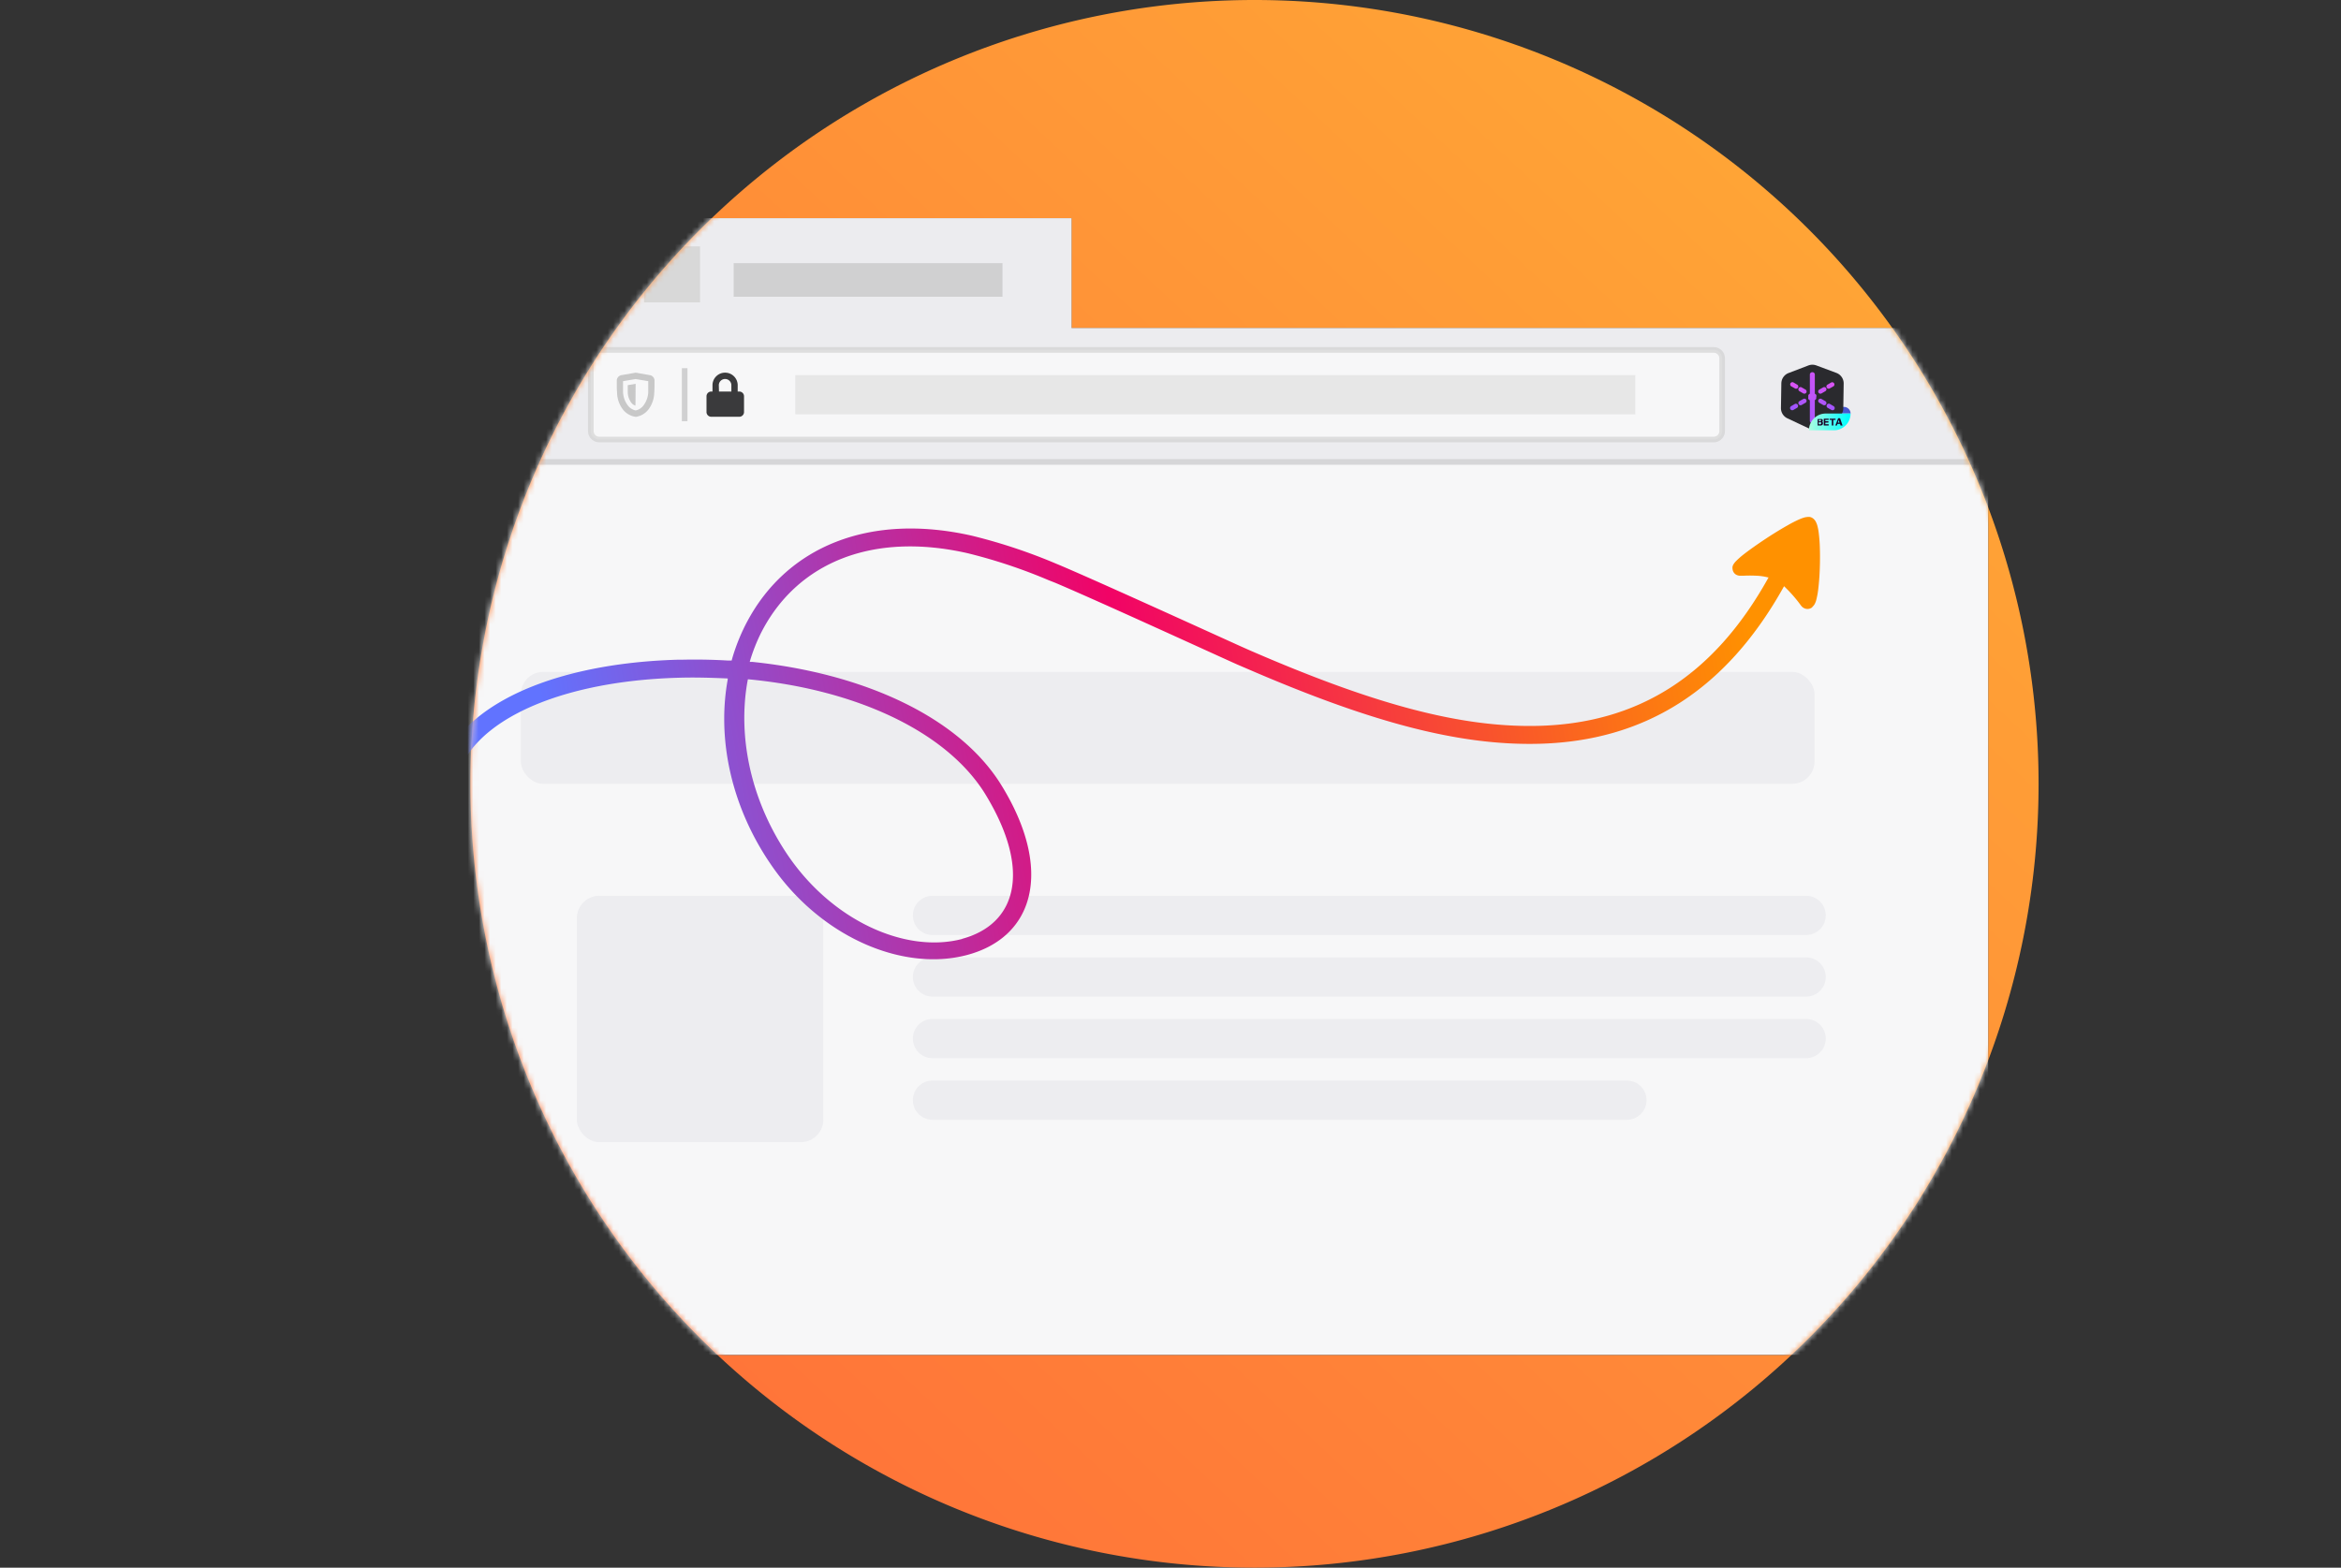 <svg id="Layer_1" data-name="Layer 1" xmlns="http://www.w3.org/2000/svg" xmlns:xlink="http://www.w3.org/1999/xlink" viewBox="0 0 418 280"><rect x="0" y="0" width="418" height="280" fill="#333333" stroke="none"/><defs><style>.cls-1,.cls-9{fill:#fff;}.cls-1,.cls-10,.cls-11,.cls-13,.cls-17,.cls-18,.cls-19,.cls-2,.cls-22,.cls-4,.cls-5,.cls-6,.cls-8,.cls-9{fill-rule:evenodd;}.cls-2{fill:url(#linear-gradient);}.cls-3{mask:url(#mask);}.cls-5{fill:#f7f7f8;}.cls-6{fill:#ececef;}.cls-7{fill:#d8d8d8;}.cls-10,.cls-8{fill:#a6a6a6;}.cls-8{fill-opacity:0.4;}.cls-9{stroke:#cdcdcd;opacity:0.59;}.cls-12,.cls-14,.cls-9{isolation:isolate;}.cls-10,.cls-11{fill-opacity:0.2;}.cls-11,.cls-13{fill:#0c0c0d;}.cls-12,.cls-14{fill:none;stroke:#979797;stroke-linecap:square;}.cls-12{opacity:0.4;}.cls-13{fill-opacity:0.8;}.cls-14{opacity:0.25;}.cls-15{mask:url(#mask-2);}.cls-16,.cls-17{fill:#ededf0;}.cls-18{fill:#4656d1;}.cls-19{fill:#2a2a2e;}.cls-20{fill:url(#linear-gradient-2);}.cls-21{fill:url(#linear-gradient-3);}.cls-22{fill:url(#linear-gradient-4);}.cls-23{fill:#190026;}.cls-24{mask:url(#mask-9);}.cls-25{fill:url(#linear-gradient-5);}</style><linearGradient id="linear-gradient" x1="-107.77" y1="390.47" x2="-108.51" y2="389.68" gradientTransform="matrix(280, 0, 0, -280, 30411, 109371)" gradientUnits="userSpaceOnUse"><stop offset="0" stop-color="#ffa436"/><stop offset="1" stop-color="#ff7139"/></linearGradient><mask id="mask" x="0" y="0" width="418" height="280" maskUnits="userSpaceOnUse"><g transform="translate(84)"><g id="c"><path id="a" class="cls-1" d="M140,0h0A140,140,0,0,1,280,140h0A140,140,0,0,1,140,280h0A140,140,0,0,1,0,140H0A140,140,0,0,1,140,0Z"/></g></g></mask><mask id="mask-2" x="84" y="0" width="280" height="280" maskUnits="userSpaceOnUse"><g transform="translate(84)"><g id="c-2" data-name="c"><path id="a-2" data-name="a" class="cls-1" d="M140,0h0A140,140,0,0,1,280,140h0A140,140,0,0,1,140,280h0A140,140,0,0,1,0,140H0A140,140,0,0,1,140,0Z"/></g></g></mask><linearGradient id="linear-gradient-2" x1="-94.34" y1="378.95" x2="-95.29" y2="378.28" gradientTransform="matrix(7.98, 0, 0, -9.16, 996.15, 3538.68)" gradientUnits="userSpaceOnUse"><stop offset="0" stop-color="#dd54f3"/><stop offset="1" stop-color="#9a55ff"/></linearGradient><linearGradient id="linear-gradient-3" x1="-121.54" y1="368.92" x2="-122.78" y2="368.68" gradientTransform="translate(-734.92 1923.14) rotate(180) scale(7.98 5.02)" xlink:href="#linear-gradient-2"/><linearGradient id="linear-gradient-4" x1="-93.24" y1="353.61" x2="-94.24" y2="353.61" gradientTransform="matrix(7.39, 0, 0, -2.95, 935.14, 1120.09)" gradientUnits="userSpaceOnUse"><stop offset="0" stop-color="#00feff"/><stop offset="1" stop-color="#b3fcdf"/></linearGradient><mask id="mask-9" x="77.93" y="0" width="286.07" height="280" maskUnits="userSpaceOnUse"><g transform="translate(84)"><g id="c-9" data-name="c"><path id="a-9" data-name="a" class="cls-1" d="M140,0h0A140,140,0,0,1,280,140h0A140,140,0,0,1,140,280h0A140,140,0,0,1,0,140H0A140,140,0,0,1,140,0Z"/></g></g></mask><linearGradient id="linear-gradient-5" x1="-107.95" y1="391.79" x2="-108.95" y2="391.4" gradientTransform="translate(-18347.06 -57270.74) rotate(-41) scale(218.67 141.55)" gradientUnits="userSpaceOnUse"><stop offset="0" stop-color="#ff9100"/><stop offset="0.52" stop-color="#f10366"/><stop offset="1" stop-color="#6173ff"/></linearGradient></defs><path id="a-10" data-name="a" class="cls-2" d="M140,0h0A140,140,0,0,1,280,140h0A140,140,0,0,1,140,280h0A140,140,0,0,1,0,140H0A140,140,0,0,1,140,0Z" transform="translate(84)"/><g class="cls-3"><path id="e" class="cls-4" d="M-33,83H271V242H-33ZM24.25,39h83.06V58.62H334V83H-84V58.62H24.25Z" transform="translate(84)"/><path id="e-2" data-name="e" class="cls-5" d="M-33,83H271V242H-33ZM24.25,39h83.06V58.62H334V83H-84V58.62H24.25Z" transform="translate(84)"/><polygon class="cls-6" points="108.25 39 191.31 39 191.31 58.62 418 58.62 418 83 0 83 0 58.62 108.25 58.62 108.25 39"/><rect class="cls-7" x="115" y="44" width="10" height="10"/><polygon class="cls-8" points="131 47 179 47 179 53 131 53 131 47"/><path class="cls-9" d="M222,62.5H23A1.5,1.5,0,0,0,21.5,64V77A1.5,1.5,0,0,0,23,78.5H222a1.5,1.5,0,0,0,1.5-1.5V64a1.5,1.5,0,0,0-1.5-1.5Z" transform="translate(84)"/><polygon class="cls-10" points="142 67 292 67 292 74 142 74 142 67"/><path class="cls-11" d="M27.25,68.08c0,.92,0,1.55,0,1.86a4.2,4.2,0,0,0,.84,2.46,2.32,2.32,0,0,0,1.41.91,2.32,2.32,0,0,0,1.41-.91,4.2,4.2,0,0,0,.84-2.46c0-.31,0-.94,0-1.86L29.5,67.7Zm2.25,6.36h-.06a3.51,3.51,0,0,1-2.26-1.36,5.13,5.13,0,0,1-1-3c-.05-.48-.05-1.51-.05-2.09A1,1,0,0,1,27,67l2.52-.44L32,67a1,1,0,0,1,.87,1c0,.58,0,1.61-.05,2.09a5.21,5.21,0,0,1-1,3,3.51,3.51,0,0,1-2.26,1.36Zm0-5.89-1.41.24c0,.53,0,.93,0,1.13a3.27,3.27,0,0,0,.63,2,1.46,1.46,0,0,0,.74.53h0Z" transform="translate(84)"/><line class="cls-12" x1="122.25" y1="66.26" x2="122.25" y2="74.74"/><path id="f" class="cls-13" d="M48,69.93h-.28V68.81a2.25,2.25,0,0,0-4.5,0v1.12H43a.85.85,0,0,0-.85.84v2.82a.85.85,0,0,0,.85.85H48a.85.85,0,0,0,.85-.85V70.77A.85.85,0,0,0,48,69.93Zm-3.65-1.12a1.12,1.12,0,1,1,2.24,0v1.12H44.38Z" transform="translate(84)"/><line class="cls-14" x1="52" y1="82.5" x2="356" y2="82.5"/></g><g class="cls-15"><rect class="cls-16" x="93" y="120" width="231" height="20" rx="4"/></g><g class="cls-15"><path class="cls-17" d="M82.5,160h156a3.5,3.5,0,0,1,3.5,3.5h0a3.5,3.5,0,0,1-3.5,3.5H82.5a3.5,3.5,0,0,1-3.5-3.5h0A3.5,3.5,0,0,1,82.5,160Z" transform="translate(84)"/></g><g class="cls-15"><path class="cls-17" d="M82.5,171h156a3.5,3.5,0,0,1,3.5,3.5h0a3.5,3.5,0,0,1-3.5,3.5H82.5a3.5,3.5,0,0,1-3.5-3.5h0A3.5,3.5,0,0,1,82.5,171Z" transform="translate(84)"/></g><g class="cls-15"><path class="cls-17" d="M82.5,182h156a3.5,3.5,0,0,1,3.5,3.5h0a3.5,3.5,0,0,1-3.5,3.5H82.5a3.5,3.5,0,0,1-3.5-3.5h0A3.5,3.5,0,0,1,82.5,182Z" transform="translate(84)"/></g><g class="cls-15"><path class="cls-17" d="M82.5,193h124a3.5,3.5,0,0,1,3.5,3.5h0a3.5,3.5,0,0,1-3.5,3.5H82.5a3.5,3.5,0,0,1-3.5-3.5h0A3.5,3.5,0,0,1,82.5,193Z" transform="translate(84)"/></g><g class="cls-15"><rect class="cls-16" x="103" y="160" width="44" height="44" rx="4"/></g><g class="cls-15"><path class="cls-18" d="M242,73.86h4.43a1.18,1.18,0,0,0-1.18-1.18H240.8A1.18,1.18,0,0,0,242,73.86Z" transform="translate(84)"/><path class="cls-19" d="M235.38,66.62l3.53-1.35a2,2,0,0,1,1.41,0l3.59,1.34a2,2,0,0,1,1.29,1.91L245.13,73A2,2,0,0,1,244,74.72l-3.47,1.71a2,2,0,0,1-1.74,0l-3.63-1.71A2,2,0,0,1,234,72.89l.07-4.43A2,2,0,0,1,235.38,66.62Z" transform="translate(84)"/><path class="cls-20" d="M239.61,66.48a.43.43,0,0,1,.44.37v3.48a.41.41,0,0,1,.24.19.39.39,0,0,1-.15.53l-.09.06v4.11a.45.45,0,0,1-.89,0V71.49a.38.38,0,0,1-.24-.19.39.39,0,0,1,.14-.54l.1-.05V66.89A.43.43,0,0,1,239.61,66.48Zm-3.1,5.66a.4.4,0,0,1,.39.69l-.68.39a.4.4,0,0,1-.54-.14.39.39,0,0,1,.14-.54Zm1.48-.88a.39.39,0,1,1,.39.68l-.68.39a.39.39,0,0,1-.4-.68Zm3.54-2.07a.39.39,0,1,1,.4.68l-.69.4a.4.4,0,0,1-.54-.15.4.4,0,0,1,.15-.54ZM243,68.3a.4.4,0,0,1,.39.69l-.68.39a.4.4,0,0,1-.54-.15.38.38,0,0,1,.14-.53Z" transform="translate(84)"/><path class="cls-21" d="M236.22,68.3l.68.4a.39.39,0,0,1,.15.53.4.4,0,0,1-.54.15l-.69-.39a.4.4,0,0,1,.4-.69Zm1.48.89.68.39a.4.4,0,0,1,.15.54.4.4,0,0,1-.54.15l-.69-.4a.39.39,0,1,1,.4-.68Zm1.77,1.18.68.39a.4.4,0,0,1-.39.69l-.69-.4a.38.38,0,0,1-.14-.53A.4.4,0,0,1,239.47,70.37Zm1.77.89.69.39a.39.39,0,1,1-.4.68l-.68-.39a.39.39,0,1,1,.39-.68Zm1.48.88.68.4a.4.4,0,0,1,.15.54.4.4,0,0,1-.54.14l-.69-.39a.4.4,0,0,1,.4-.69Z" transform="translate(84)"/><path class="cls-22" d="M242,73.86h4.43a3,3,0,0,1-3,3H239A3,3,0,0,1,242,73.86Z" transform="translate(84)"/><path class="cls-23" d="M241.05,76a.54.54,0,0,0,.24-.05.31.31,0,0,0,.15-.12.32.32,0,0,0,.05-.19.27.27,0,0,0,0-.16.27.27,0,0,0-.1-.11.33.33,0,0,0-.14,0h0a.33.33,0,0,0,.12,0,.25.25,0,0,0,.08-.1.25.25,0,0,0,0-.13.33.33,0,0,0,0-.17.36.36,0,0,0-.15-.12.53.53,0,0,0-.23,0h-.52V76Zm-.08-.75h-.2V75H241a.2.2,0,0,1,.14,0,.17.17,0,0,1,0,.12.11.11,0,0,1,0,.08.11.11,0,0,1-.07.06l-.1,0Zm0,.53h-.22v-.35H241a.2.2,0,0,1,.11,0,.12.12,0,0,1,.08.06.3.3,0,0,1,0,.1.13.13,0,0,1-.05.11A.25.25,0,0,1,241,75.82Zm1.55.22v-.23h-.6v-.3h.56v-.23h-.56V75h.6v-.22h-.87V76Zm.83,0V75h.4v-.22h-1.06V75h.39V76Zm.64,0,.09-.29h.47l.09.29H245l-.44-1.29h-.35L243.71,76Zm.49-.51h-.33l.16-.49h0l.16.49Z" transform="translate(84)"/></g><g class="cls-24"><path class="cls-25" d="M239.59,108.41a1.84,1.84,0,0,0,.45-.55c.06-.12.1-.23.15-.34s.1-.3.14-.46a14.28,14.28,0,0,0,.32-1.75c.08-.67.15-1.43.21-2.24.1-1.61.14-3.4.09-5a26.63,26.63,0,0,0-.21-2.92,8.44,8.44,0,0,0-.25-1.29,3.37,3.37,0,0,0-.23-.6,1.81,1.81,0,0,0-.55-.68,1.55,1.55,0,0,0-.47-.23,1.75,1.75,0,0,0-.62,0,2.79,2.79,0,0,0-.45.08,7.83,7.83,0,0,0-.87.32,21.79,21.79,0,0,0-2.13,1.09c-1.59.89-3.47,2.08-5.14,3.23-1.12.77-2.14,1.51-2.93,2.14a13.51,13.51,0,0,0-1.11,1,3.21,3.21,0,0,0-.43.53,1.52,1.52,0,0,0-.2.44,1.3,1.3,0,0,0,0,.47,1.35,1.35,0,0,0,.23.62,1.39,1.39,0,0,0,.32.32,1.42,1.42,0,0,0,.43.19,1.39,1.39,0,0,0,.42.05h.09l.44,0a22.79,22.79,0,0,1,2.33,0,9.68,9.68,0,0,1,2.06.3l.11,0c-9.88,17.82-23.47,26-40.89,26.51-14.35.4-30.15-4.1-51.74-13.48l-1.73-.77c-5-2.26-26.35-12-32.63-14.62l-.22-.09a98.73,98.73,0,0,0-15.05-5c-18.36-4.15-33,2-40.11,15.33a34.72,34.72,0,0,0-2.68,6.6l-.1.37-.64,0q-4.05-.24-8.19-.15l-.76,0c-25,.7-43.44,10.12-43.08,24.78a1.61,1.61,0,0,0,1.65,1.57,1.6,1.6,0,0,0,1.56-1.65c-.3-12.23,16.55-20.83,40-21.48,2.9-.09,5.76,0,8.58.12h.18l0,.19c-1.9,10.46.53,22.17,7.21,32.31l.31.46C62.24,167.23,77,173.6,88.56,170.6c12.2-3.18,15.52-15.28,6.26-30.33-7.54-12.25-24.69-20-44.47-22.05l-.48,0,.09-.32a31.58,31.58,0,0,1,2-5l.21-.4c6.4-12,19.58-17.54,36.57-13.7a95,95,0,0,1,14.55,4.85l1,.39c7.52,3.16,29.94,13.46,32.64,14.65l1.86.8c21.51,9.29,37.44,13.76,52.17,13.35,18.55-.52,33.16-9.35,43.59-28.13l-.12-.12a24.55,24.55,0,0,1,3.15,3.57,2,2,0,0,0,.29.3,1.49,1.49,0,0,0,.52.26,1.34,1.34,0,0,0,.69,0,1.49,1.49,0,0,0,.52-.26ZM87.82,167.7c-10,2.65-23.31-3.16-31.39-15.31-6.36-9.58-8.68-20.68-7-30.49l.11-.57h.1c18.78,1.78,35.07,9.06,42.16,20.3l.25.41c8.12,13.41,5.52,23-4.28,25.65Z" transform="translate(84)"/></g></svg>